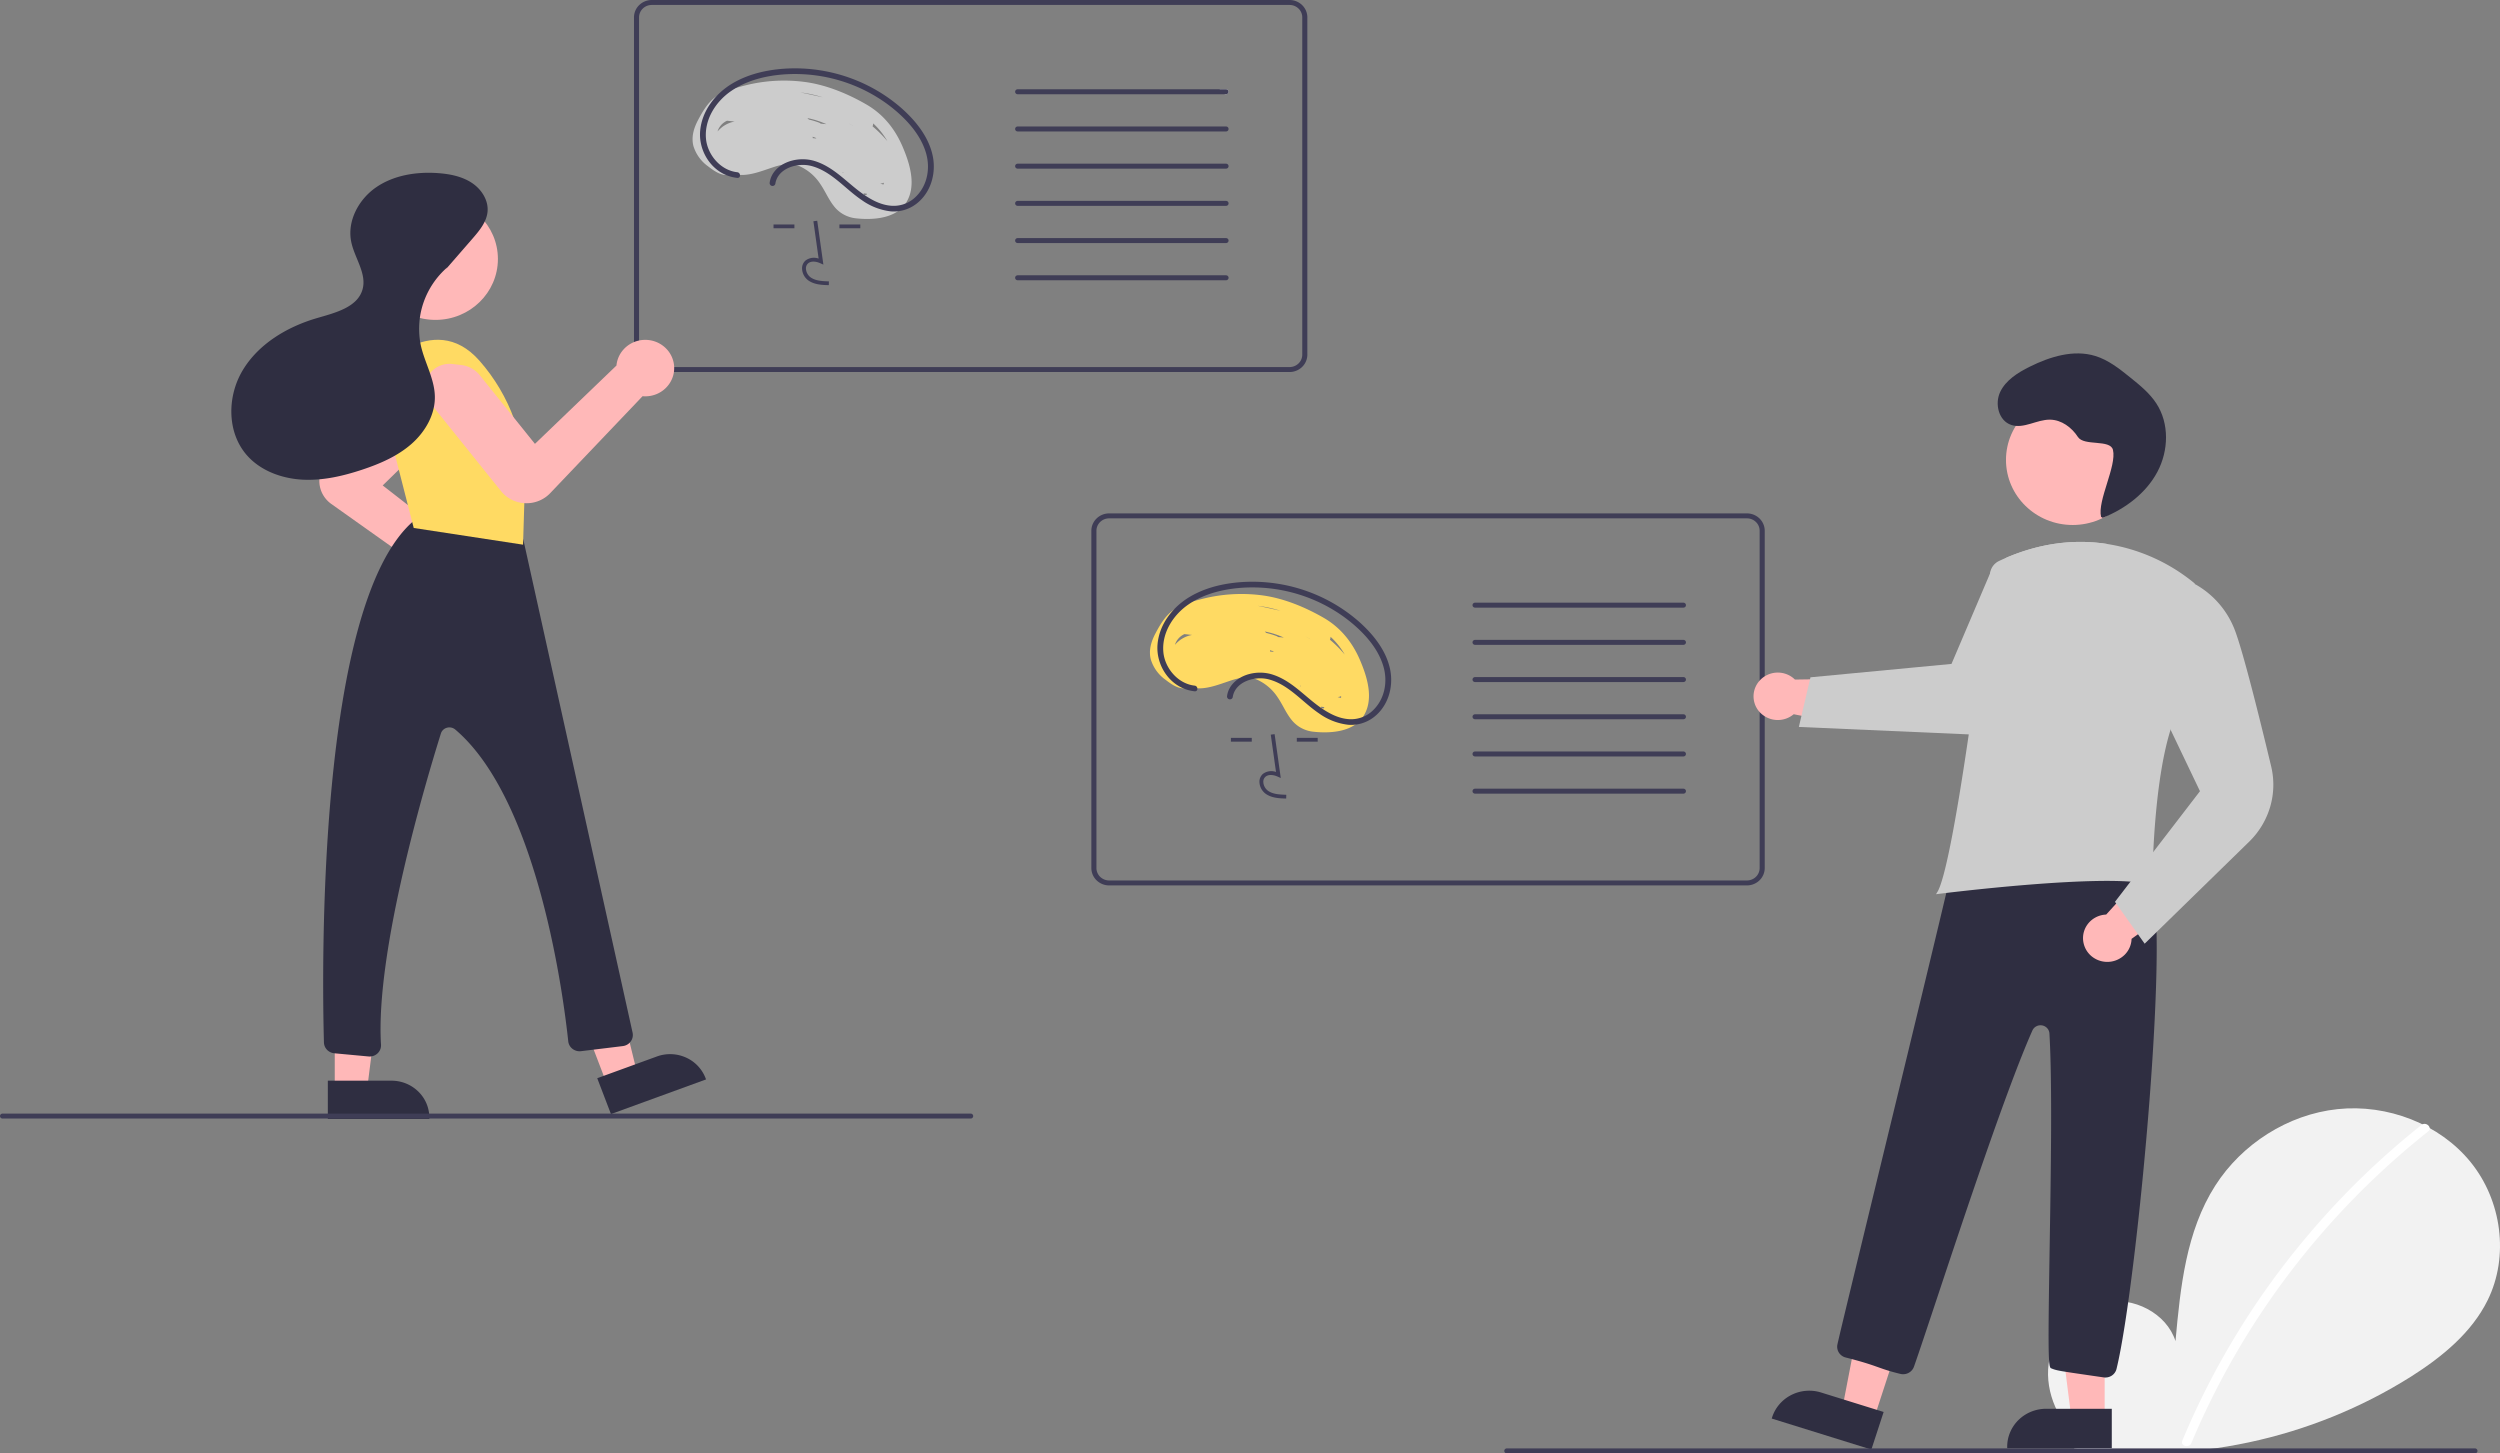 <svg width="430" height="250" fill="none" xmlns="http://www.w3.org/2000/svg"><rect width="100%" height="100%" fill="#808080" stroke="none"/><g clip-path="url(#clip0)"><path d="M358.05 247.974c-3.93-3.241-6.317-8.362-5.691-13.347.626-4.985 4.503-9.567 9.533-10.626 5.03-1.059 10.764 1.872 12.291 6.667.841-9.246 1.81-18.879 6.847-26.753 4.56-7.13 12.458-12.231 21.019-13.144 8.56-.912 17.573 2.535 22.912 9.129 5.338 6.595 6.645 16.182 2.906 23.754-2.754 5.577-7.829 9.728-13.146 13.105-17.181 10.82-37.788 15.22-58.028 12.391" fill="#F2F2F2"/><path d="M416.495 193.497a137.168 137.168 0 00-19.345 18.75 135.282 135.282 0 00-21.79 35.541c-.392.938 1.169 1.347 1.557.419 8.77-20.907 22.77-39.334 40.72-53.596.806-.641-.342-1.75-1.142-1.114z" fill="#fff"/><path d="M211.315 15.784a.421.421 0 01-.129.301.44.44 0 01-.308.125h-.21a19.9 19.9 0 01-.944-.853h1.154a.44.44 0 01.308.126c.082.08.129.188.129.3z" fill="#F2F2F2"/><path d="M221.804 0h-109.7a3.1 3.1 0 00-2.162.876 2.948 2.948 0 00-.897 2.11v58.016c0 .792.323 1.55.897 2.11a3.1 3.1 0 002.162.876h109.7a3.1 3.1 0 002.162-.875c.574-.56.897-1.32.897-2.11V2.985c0-.792-.323-1.55-.897-2.11A3.1 3.1 0 00221.804 0zm2.185 61.002c0 .566-.23 1.108-.64 1.508-.41.4-.965.625-1.545.625h-109.7c-.58 0-1.135-.225-1.545-.625-.41-.4-.64-.942-.64-1.508V2.986c0-.566.23-1.108.64-1.508.41-.4.965-.625 1.545-.625h109.7c.58 0 1.135.225 1.545.625.41.4.64.942.64 1.508v58.016z" fill="#3F3D56"/><path d="M155.25 25.237c-1.307-3.063-3.339-5.614-6.294-7.303-3.099-1.78-6.643-3.26-10.209-3.793a27.25 27.25 0 00-10.699.585c-.455.115-.927.239-1.399.375-1.227.31-2.394.814-3.453 1.493-.035.022-.07.043-.105.069-1.354.972-2.281 2.576-3.041 4.014-.722 1.378-1.176 2.896-.783 4.436a6.691 6.691 0 002.526 3.498c.844.649 1.95 1.468 3.077 1.485a2.17 2.17 0 00.783-.128c.078-.027.153-.063.222-.107.455.133.925.21 1.399.226 1.919.086 3.837-.708 5.808-1.356.462-.158.936-.282 1.417-.371a5.424 5.424 0 012.6.085c.156.043.309.096.459.158a8.336 8.336 0 013.549 3.067c.834 1.211 1.385 2.59 2.303 3.754.456.6 1.035 1.1 1.702 1.468a5.555 5.555 0 002.166.665c2.29.247 5.166.128 7.137-1.216a4.914 4.914 0 001.35-1.34c.035-.05.07-.102.101-.153 1.814-2.914.625-6.714-.616-9.611zm-30.196-4.475c.437.047.878.098 1.315.145a4.9 4.9 0 00-2.268 1.037 5.922 5.922 0 00-.686.67c.008-.018.008-.039.017-.056.128-.393.339-.755.618-1.064.279-.31.621-.558 1.004-.732zm26.35 10.835c.078-.017.161-.03.24-.042a.856.856 0 00.35-.137c0 .013.004.03.004.043.001.057.005.114.013.17-.022.035-.039.069-.061.103-.184-.047-.363-.094-.546-.137zm-1.22-10.374a12.921 12.921 0 012.444 3.054 20.626 20.626 0 00-2.549-2.547c.07-.16.106-.333.105-.507zm-1.062 12.102a.733.733 0 00-.083.2c-.118.005-.24.01-.362.01h-.062c-.004-.018-.013-.04-.017-.056-.026-.077-.048-.154-.074-.23l.598.076zm-9.344-9.568c.012-.087.015-.174.009-.26a.75.75 0 00.328.136c.013.004.03.004.043.009l.245.136-.026.038c-.201-.02-.402-.038-.599-.06zm6.923-2.125h-.013c-.288-.175-.577-.35-.87-.516.297.162.595.337.883.516zm-1.608 7.994a.642.642 0 00-.114.15l-.061-.085a.696.696 0 01.175-.064zm-3.916-8.356a1.353 1.353 0 00-.319-.184 13.874 13.874 0 00-1.727-.524c-.087-.082-.175-.163-.258-.248.496.094.987.215 1.469.363.617.193 1.223.42 1.814.682a38.473 38.473 0 00-.979-.09zm-3.331-5.35c1.258.164 2.497.441 3.702.828-.122-.03-.245-.056-.367-.085-1.158-.256-2.338-.53-3.527-.764.065.009.127.013.192.021z" fill="#CCC"/><path d="M142.555 49.048c-1.103-.03-2.475-.068-3.531-.821a2.67 2.67 0 01-.758-.873 2.609 2.609 0 01-.309-1.103 1.773 1.773 0 01.62-1.462 2.409 2.409 0 012.227-.313l-.9-6.42.66-.088 1.058 7.547-.551-.247c-.64-.287-1.518-.432-2.063.018a1.135 1.135 0 00-.385.942c.017.286.096.566.233.82.137.255.328.478.561.653.822.587 1.916.662 3.156.696l-.018.65zM136.637 38.61h-3.591v.651h3.591v-.65zM147.972 38.61h-3.591v.651h3.591v-.65zM126.806 29.623c-2.892-.322-5.131-3.027-5.377-5.77-.293-3.265 1.655-6.366 4.327-8.198 2.795-1.916 6.276-2.716 9.645-2.892 6.572-.319 13.031 1.759 18.12 5.83 2.524 2.046 4.882 4.653 5.775 7.801.776 2.735.145 5.832-2.108 7.748-.558.469-1.209.82-1.912 1.032a5.456 5.456 0 01-2.176.196c-1.748-.177-3.361-1.075-4.758-2.066-2.716-1.927-4.946-4.612-8.255-5.62-2.426-.738-5.575-.088-7.058 2.053a3.845 3.845 0 00-.637 1.634.492.492 0 00.053.367.517.517 0 00.296.233.513.513 0 00.379-.047.49.49 0 00.236-.294c.39-2.697 3.788-3.704 6.172-3.088 3.477.898 5.811 3.927 8.664 5.85a10.672 10.672 0 005.045 1.966 6.372 6.372 0 004.402-1.32c2.437-1.878 3.369-5.108 2.83-8.017-.624-3.368-2.947-6.255-5.495-8.49-5.166-4.483-11.874-6.901-18.785-6.773-3.525.079-7.203.79-10.24 2.608-2.946 1.764-5.223 4.715-5.521 8.146-.262 3.019 1.398 6.177 4.247 7.5a6.78 6.78 0 002.131.587c.639.071.634-.905 0-.976zM211.315 15.784a.425.425 0 01-.129.301.44.44 0 01-.308.125h-35.839a.444.444 0 01-.309-.125.421.421 0 010-.603.444.444 0 01.309-.125h35.839a.44.44 0 01.308.126c.082.08.128.188.129.3zM210.878 22.61h-35.839a.444.444 0 01-.309-.126.421.421 0 010-.603.444.444 0 01.309-.125h35.839c.116 0 .227.045.309.125a.421.421 0 010 .603.442.442 0 01-.309.125zM210.878 29.008h-35.839a.444.444 0 01-.309-.125.421.421 0 010-.603.444.444 0 01.309-.125h35.839c.116 0 .227.045.309.125a.421.421 0 010 .603.442.442 0 01-.309.125zM210.878 35.407h-35.839a.444.444 0 01-.309-.125.421.421 0 010-.603.444.444 0 01.309-.125h35.839c.116 0 .227.045.309.125a.421.421 0 010 .603.442.442 0 01-.309.125zM210.878 41.806h-35.839a.444.444 0 01-.309-.125.421.421 0 010-.604.444.444 0 01.309-.124h35.839c.116 0 .227.044.309.124a.421.421 0 010 .604.442.442 0 01-.309.125zM210.878 48.204h-35.839a.444.444 0 01-.309-.124.421.421 0 010-.604.444.444 0 01.309-.125h35.839c.116 0 .227.045.309.125a.421.421 0 010 .604.442.442 0 01-.309.124z" fill="#3F3D56"/><path d="M81.349 105.177a4.98 4.98 0 01-3.3-1.229 4.866 4.866 0 01-1.203-1.581 4.765 4.765 0 01-.463-1.916L56.99 86.683a4.926 4.926 0 01-1.425-1.566 4.78 4.78 0 01-.328-4.079 4.875 4.875 0 011.157-1.763l14.44-14.094a4.287 4.287 0 012.178-1.136 4.351 4.351 0 012.458.236 4.234 4.234 0 011.91 1.53c.467.682.716 1.485.716 2.307a9.33 9.33 0 01-2.465 5.81l-9.804 9.569 15.388 11.972c.047-.003.094-.006.143-.006 1.27 0 2.493.474 3.416 1.326a4.81 4.81 0 011.552 3.253 4.782 4.782 0 01-1.16 3.405 5.013 5.013 0 01-3.816 1.73zM104.396 186.497l5.204-1.896-5.017-20.495-7.681 2.799 7.494 19.592z" fill="#FFB8B8"/><path d="M121.44 185.66l-16.356 5.96-2.359-6.168 10.26-3.738a6.646 6.646 0 014.977.172 6.41 6.41 0 013.394 3.556l.084.218z" fill="#2F2E41"/><path d="M57.578 187.427h5.555l2.642-20.913h-8.198v20.913z" fill="#FFB8B8"/><path d="M73.846 192.461l-17.459.001v-6.584H67.34a6.583 6.583 0 014.6 1.859 6.276 6.276 0 011.907 4.491v.233zM63.573 181.72c-.062 0-.125-.003-.188-.008l-5.888-.548a1.984 1.984 0 01-1.25-.6 1.894 1.894 0 01-.53-1.257c-.34-12.446-1.195-75.262 15.366-89.657a1.94 1.94 0 011.022-.451c3-.402 13.12-1.386 17.405 2.82.271.265.46.6.542.966l18.753 84.63a1.883 1.883 0 01-.318 1.516c-.158.217-.36.4-.594.537a2.01 2.01 0 01-.766.258l-7.19.877a2.007 2.007 0 01-1.468-.401 1.889 1.889 0 01-.732-1.305c-.716-6.802-5.015-41.357-19.42-53.606a1.571 1.571 0 00-1.45-.318 1.498 1.498 0 00-.649.366c-.18.173-.313.389-.385.627-2.667 8.517-11.291 37.548-10.3 53.52a1.876 1.876 0 01-.53 1.431 1.975 1.975 0 01-1.43.603z" fill="#2F2E41"/><path d="M74.906 55.022c5.928 0 10.734-4.69 10.734-10.477s-4.806-10.478-10.734-10.478c-5.929 0-10.735 4.691-10.735 10.478 0 5.786 4.806 10.477 10.735 10.477z" fill="#FFB8B8"/><path d="M64.365 64.277s9.969-11.499 18.124-2.211c5.248 5.975 8.023 13.647 7.784 21.513l-.308 10.107-18.803-2.874-6.797-26.535z" fill="#FFDA63"/><path d="M90.56 86.557a5.662 5.662 0 01-2.54-.598 5.528 5.528 0 01-1.838-1.48l-12.2-15.184a4.071 4.071 0 01-.36-4.6 4.21 4.21 0 011.785-1.668 4.345 4.345 0 012.433-.418l1.717.203a4.907 4.907 0 012.828 1.555l9.624 11.977 14.024-13.474c.003-.046.006-.092.012-.139a4.797 4.797 0 011.153-2.569 4.99 4.99 0 012.416-1.518c.94-.263 1.94-.25 2.873.038a4.98 4.98 0 012.372 1.582c.614.743.99 1.647 1.081 2.598a4.757 4.757 0 01-.57 2.749 4.917 4.917 0 01-2.033 1.982 5.076 5.076 0 01-2.816.556L94.633 84.825c-.52.547-1.15.983-1.85 1.28a5.67 5.67 0 01-2.222.452z" fill="#FFB8B8"/><path d="M76.646 46.357l4.612-5.303c1.188-1.367 2.431-2.855 2.6-4.64.184-1.957-1.036-3.86-2.703-4.961-1.667-1.102-3.714-1.516-5.722-1.668-3.722-.283-7.64.318-10.7 2.406-3.06 2.088-5.063 5.858-4.317 9.43.588 2.811 2.753 5.505 1.911 8.255-.92 3.008-4.697 3.931-7.78 4.829-5.174 1.506-10.116 4.47-12.828 9.028-2.712 4.558-2.7 10.843.915 14.758 2.341 2.535 5.872 3.817 9.363 4.01 3.49.193 6.966-.61 10.276-1.707 3.05-1.011 6.066-2.311 8.466-4.406 2.4-2.096 4.13-5.094 4.055-8.236-.071-2.995-1.714-5.722-2.39-8.644a13.862 13.862 0 01.406-7.365 14.162 14.162 0 014.138-6.171" fill="#2F2E41"/><path d="M300.474 152.292H190.773a3.102 3.102 0 01-2.162-.876 2.957 2.957 0 01-.897-2.11V91.29c.001-.792.324-1.55.897-2.11a3.102 3.102 0 012.162-.876h109.701c.811 0 1.588.316 2.162.875.573.56.896 1.32.897 2.11v58.017a2.957 2.957 0 01-.897 2.11 3.102 3.102 0 01-2.162.876zM190.773 89.157c-.579 0-1.134.225-1.544.625-.41.4-.64.942-.641 1.508v58.016a2.11 2.11 0 00.641 1.507c.41.4.965.625 1.544.626h109.701a2.217 2.217 0 001.544-.626c.41-.4.64-.942.641-1.507V91.29a2.11 2.11 0 00-.641-1.508c-.41-.4-.965-.624-1.544-.625H190.773z" fill="#3F3D56"/><path d="M233.921 113.539c-1.309-3.059-3.343-5.611-6.295-7.303-3.101-1.777-6.642-3.257-10.208-3.791a27.259 27.259 0 00-10.701.585c-1.682.425-3.536.919-4.955 1.937-1.356.973-2.285 2.574-3.041 4.013-.725 1.378-1.176 2.895-.784 4.438a6.682 6.682 0 002.528 3.498c1.032.796 2.476 1.85 3.857 1.357.079-.028.154-.065.223-.11 2.385.708 4.757-.322 7.205-1.128 1.488-.491 2.984-.739 4.478-.127a8.327 8.327 0 013.549 3.064c.836 1.214 1.386 2.593 2.303 3.757a5.417 5.417 0 001.701 1.465 5.554 5.554 0 002.164.665c2.959.323 6.885.026 8.589-2.708 1.816-2.913.628-6.712-.613-9.612zm-30.197-4.474l1.316.146a4.93 4.93 0 00-2.269 1.038 5.697 5.697 0 00-.685.669c.006-.02.009-.038.016-.058.129-.392.339-.754.618-1.063.28-.309.621-.558 1.004-.732zm14.73 2.735a.77.77 0 00.331.138l.042.007.246.136c-.01.012-.017.026-.025.039l-.602-.059a.992.992 0 00.008-.261zm5.31 6.129a.846.846 0 00-.116.15l-.06-.084a.585.585 0 01.176-.066zm3.429 3.622l.597.077a.737.737 0 00-.081.202c-.141.004-.283.007-.425.007l-.091-.286zm2.881-1.652l.24-.04a.883.883 0 00.35-.136l.003.041c.001.047.006.105.012.172l-.061.1-.544-.137zm-10.228-10.324a1.181 1.181 0 00-.32-.183 14.199 14.199 0 00-1.726-.527 7.549 7.549 0 01-.258-.248c.496.095.985.217 1.467.364a17.16 17.16 0 011.816.682 25.05 25.05 0 00-.979-.088zm5.509.361a42.138 42.138 0 00-.867-.517c.298.164.592.336.882.516l-.015.001zm5.941 2.646a20.503 20.503 0 00-2.548-2.547c.071-.16.107-.333.105-.508a12.822 12.822 0 012.443 3.055zm-11.079-7.533l-.365-.082c-1.159-.255-2.339-.53-3.529-.763l.192.021c1.257.163 2.497.439 3.702.824z" fill="#FFDA63"/><path d="M221.224 137.351c-1.102-.03-2.474-.067-3.531-.821a2.662 2.662 0 01-.757-.872 2.598 2.598 0 01-.309-1.104c-.02-.274.026-.548.134-.802.108-.253.274-.479.486-.66a2.392 2.392 0 012.226-.313l-.9-6.419.661-.088 1.058 7.546-.552-.247c-.639-.286-1.517-.432-2.063.018a1.122 1.122 0 00-.384.942c.016.287.095.567.232.821.137.255.329.477.562.653.822.586 1.915.662 3.156.696l-.019.65zM215.306 126.914h-3.591v.651h3.591v-.651zM226.642 126.914h-3.591v.651h3.591v-.651zM205.476 117.927c-2.892-.322-5.132-3.027-5.378-5.771-.293-3.265 1.655-6.365 4.328-8.197 2.794-1.916 6.276-2.716 9.645-2.892 6.572-.319 13.03 1.759 18.119 5.829 2.525 2.047 4.882 4.653 5.776 7.802.776 2.734.144 5.832-2.109 7.747a5.34 5.34 0 01-1.912 1.032 5.439 5.439 0 01-2.175.197c-1.749-.178-3.362-1.075-4.758-2.066-2.716-1.927-4.946-4.613-8.255-5.62-2.427-.739-5.575-.088-7.058 2.053a3.84 3.84 0 00-.638 1.633.503.503 0 00.35.601.516.516 0 00.379-.047c.115-.064.2-.17.236-.294.389-2.698 3.787-3.704 6.172-3.088 3.477.898 5.811 3.926 8.663 5.85a10.671 10.671 0 005.045 1.966 6.374 6.374 0 004.402-1.32c2.437-1.878 3.369-5.109 2.83-8.017-.624-3.369-2.946-6.255-5.495-8.49-5.166-4.483-11.873-6.902-18.785-6.774-3.525.079-7.203.79-10.24 2.608-2.946 1.764-5.223 4.716-5.52 8.146-.262 3.02 1.398 6.178 4.247 7.501.671.31 1.392.509 2.131.587.638.071.633-.906 0-.976zM289.547 104.514h-35.838a.442.442 0 01-.309-.125.42.42 0 010-.603.442.442 0 01.309-.125h35.838c.116 0 .227.045.309.125a.42.42 0 010 .603.442.442 0 01-.309.125zM289.547 110.913h-35.838a.442.442 0 01-.309-.125.422.422 0 010-.603.442.442 0 01.309-.125h35.838c.116 0 .227.045.309.125a.42.42 0 010 .603.442.442 0 01-.309.125zM289.547 117.312h-35.838a.442.442 0 01-.309-.125.422.422 0 010-.604.442.442 0 01.309-.125h35.838c.116 0 .227.045.309.125a.422.422 0 010 .604.442.442 0 01-.309.125zM289.547 123.71h-35.838a.441.441 0 01-.309-.124.422.422 0 010-.604.442.442 0 01.309-.125h35.838c.116 0 .227.045.309.125a.422.422 0 010 .604.441.441 0 01-.309.124zM289.547 130.109h-35.838a.442.442 0 01-.309-.125.42.42 0 010-.603.442.442 0 01.309-.125h35.838c.116 0 .227.045.309.125a.422.422 0 010 .603.442.442 0 01-.309.125zM289.547 136.508h-35.838a.442.442 0 01-.309-.125.42.42 0 010-.603.442.442 0 01.309-.125h35.838c.116 0 .227.045.309.125a.42.42 0 010 .603.442.442 0 01-.309.125z" fill="#3F3D56"/><path d="M356.497 90.298c6.334 0 11.468-5.011 11.468-11.193 0-6.182-5.134-11.193-11.468-11.193-6.333 0-11.467 5.011-11.467 11.193 0 6.182 5.134 11.193 11.467 11.193zM322.32 244.017l-5.453-1.696 4.11-21.34 8.049 2.504-6.706 20.532z" fill="#FFB8B8"/><path d="M313.22 239.508l10.766 3.35-2.111 6.464-17.14-5.333.079-.242a6.493 6.493 0 011.262-2.23 6.659 6.659 0 012.042-1.588 6.804 6.804 0 012.508-.706 6.854 6.854 0 012.594.285z" fill="#2F2E41"/><path d="M362 243.907h-5.724l-2.724-21.551H362v21.551z" fill="#FFB8B8"/><path d="M351.927 242.31h11.3v6.785h-17.99v-.254c0-.858.173-1.707.509-2.499a6.533 6.533 0 011.45-2.119 6.713 6.713 0 012.171-1.415 6.82 6.82 0 012.56-.498zM361.833 236.913l-1.932-.281c-5.86-.852-6.211-.903-7.141-1.302-.475-.204-.508-3.282-.223-20.585.209-12.702.47-28.509-.036-36.995a1.473 1.473 0 00-.386-.903 1.532 1.532 0 00-.875-.477 1.562 1.562 0 00-.99.156 1.506 1.506 0 00-.679.72c-4.36 9.828-11.674 31.82-16.515 46.372-1.683 5.062-3.013 9.06-3.855 11.457a1.943 1.943 0 01-.925 1.06 2.021 2.021 0 01-1.414.176c-3.984-.972-3.717-1.385-9.391-2.817a1.956 1.956 0 01-1.181-.845 1.874 1.874 0 01-.253-1.408c1.026-4.723 19.805-81.308 21.242-88.588a1.906 1.906 0 01.834-1.233 2.005 2.005 0 011.485-.29c4.228.831 6.8 1.713 10.978 2.566 4.509.921 9.17 1.873 13.718 2.761.452.089.858.331 1.144.685 1.126 1.387 2.794 2.165 4.56 2.99 1.191.555-1.507.505-.47 1.307 4.2 3.245-1.84 69.144-5.489 84.028a1.928 1.928 0 01-.816 1.14 2.012 2.012 0 01-1.39.306z" fill="#2F2E41"/><path d="M358.376 162.223a3.988 3.988 0 01.768-3.345c.37-.469.842-.853 1.381-1.125a4.234 4.234 0 011.739-.449l9.269-10.211 5.756 6.787-10.659 7.6a4.028 4.028 0 01-1.126 2.678 4.252 4.252 0 01-5.52.496 4.065 4.065 0 01-1.608-2.431z" fill="#FFB8B8"/><path d="M361.385 88.9c-.669-2.774 2.715-8.74 2.046-11.513-.454-1.878-4.978-.601-6.033-2.232-1.056-1.631-2.825-2.953-4.801-2.974-2.272-.025-4.507 1.62-6.659.909-2.176-.719-2.872-3.627-1.91-5.663.962-2.037 3.035-3.334 5.082-4.35 3.487-1.732 7.546-2.996 11.278-1.85 2.256.692 4.142 2.192 5.967 3.66 1.664 1.337 3.356 2.705 4.519 4.477 2.279 3.47 2.141 8.145.194 11.803-1.947 3.657-5.495 6.341-9.405 7.899" fill="#2F2E41"/><path d="M333.227 153.428c1.237-2.018 3.117-11.474 5.434-27.346 1.578-10.835 2.952-21.844 3.634-27.467.053-.456.224-.89.496-1.263a2.755 2.755 0 011.06-.87c.443-.21.883-.407 1.32-.593 5.648-2.398 11.372-3.192 17.012-2.361a31.215 31.215 0 0115.261 6.787l.052.047.013.068c.024.125 2.393 12.583-2.459 21-4.785 8.306-4.84 30.299-4.84 30.521v.282l-.279-.077c-7.444-2.076-36.199 1.556-36.488 1.593l-.448.057.232-.378z" fill="#CCC"/><path d="M363.773 155.115l14.622-19.03-7.54-15.77.547-18.704 6.182-1.115.066.032a15.295 15.295 0 016.611 7.518c1.374 3.351 4.222 14.752 6.369 23.726a13.55 13.55 0 01-.162 7.004 13.805 13.805 0 01-3.65 6.032l-17.938 17.508-5.107-7.201z" fill="#CCC"/><path d="M302.387 117.401c.35-.484.804-.887 1.33-1.181a4.231 4.231 0 013.5-.285c.57.205 1.086.529 1.513.95l13.976-.21-1.251 8.726-12.939-2.553a4.237 4.237 0 01-2.784.995 4.237 4.237 0 01-2.759-1.061 4.002 4.002 0 01-.586-5.381z" fill="#FFB8B8"/><path d="M309.402 125.034l1.999-8.538 24.257-2.302 6.649-15.61.195-.46 2.613-2.2.056-.035c5.648-2.397 11.371-3.192 17.012-2.361l.198.029-.012.195a15.108 15.108 0 01-1.547 5.753c-2.509 5.08-17.947 26.674-18.103 26.891l-.069.096-33.248-1.458z" fill="#CCC"/><path d="M425.689 249.98H259.172a.441.441 0 01-.309-.124.422.422 0 010-.604.442.442 0 01.309-.125h166.517c.116 0 .227.045.309.125a.422.422 0 010 .604.441.441 0 01-.309.124zM166.954 192.391H.437a.443.443 0 01-.309-.125.42.42 0 010-.603.443.443 0 01.31-.125h166.516c.116 0 .227.045.309.125a.42.42 0 010 .603.442.442 0 01-.309.125z" fill="#3F3D56"/></g><defs><clipPath id="clip0"><path fill="#fff" d="M0 0h430v250H0z"/></clipPath></defs></svg>